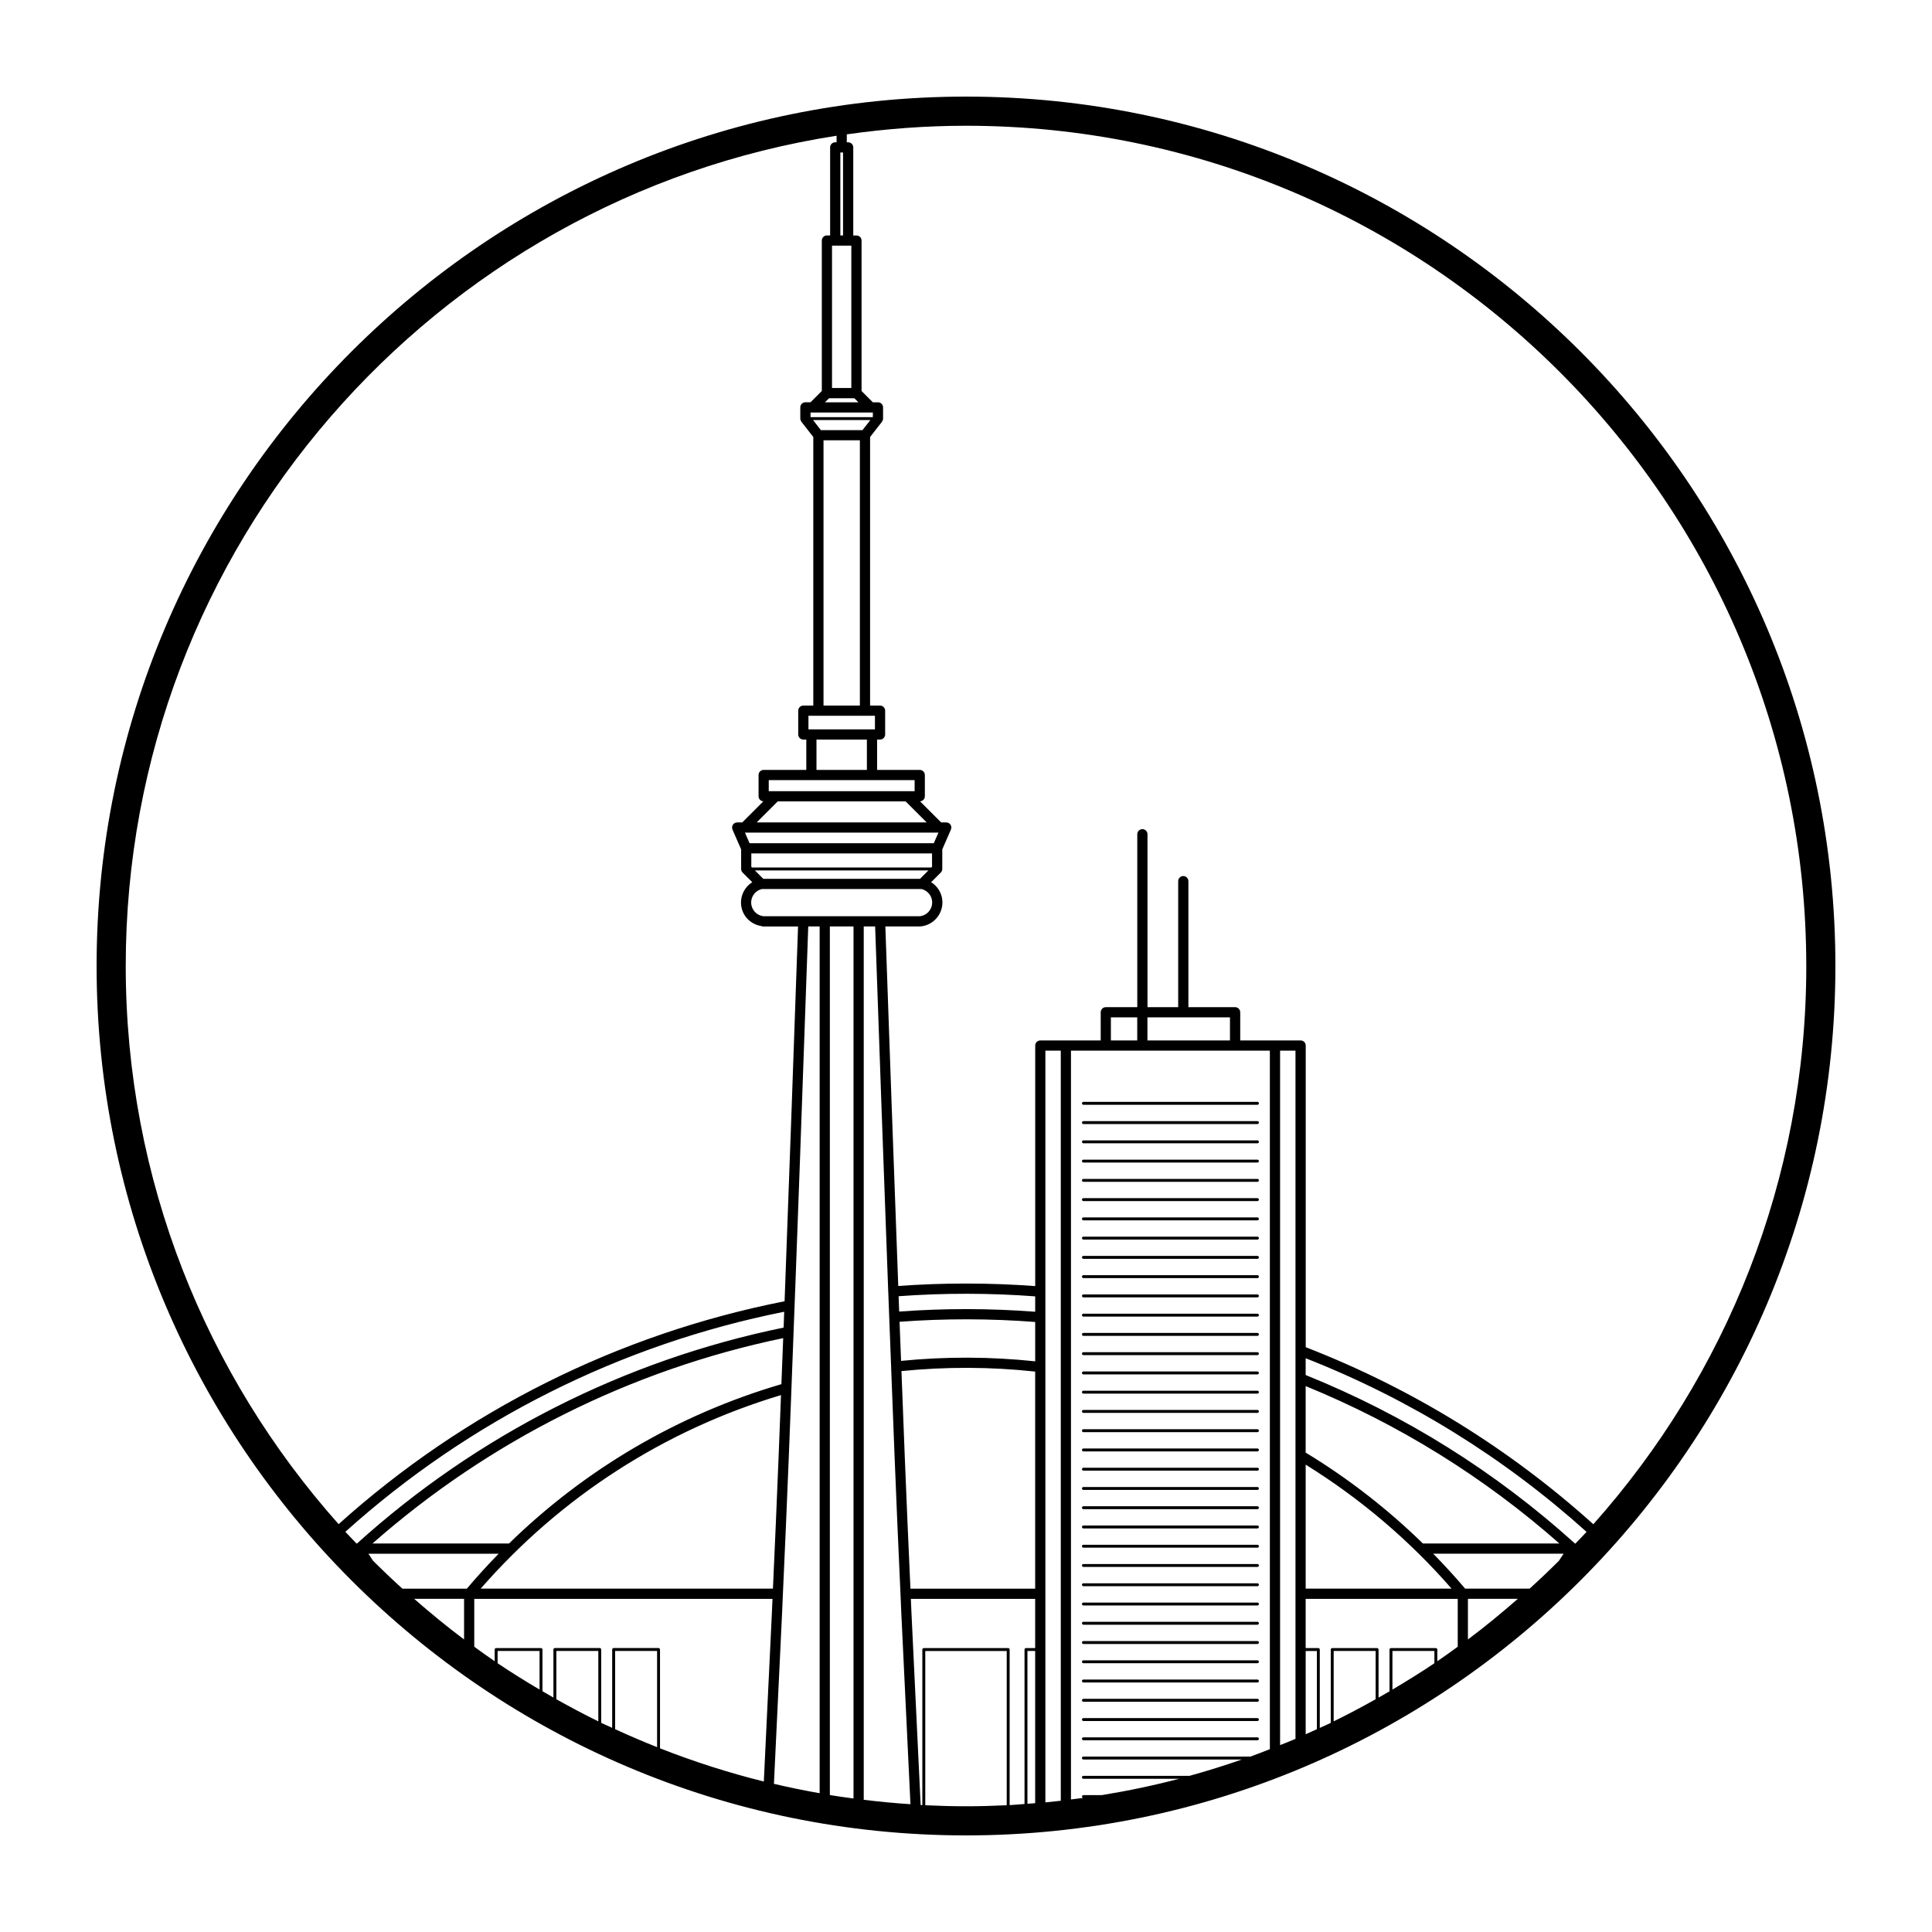 <?xml version="1.0" standalone="no"?><!DOCTYPE svg PUBLIC "-//W3C//DTD SVG 1.1//EN" "http://www.w3.org/Graphics/SVG/1.1/DTD/svg11.dtd"><svg viewBox="0 0 100 100" version="1.1" xmlns="http://www.w3.org/2000/svg" xmlns:xlink="http://www.w3.org/1999/xlink" xml:space="preserve" style="fill-rule:evenodd;clip-rule:evenodd;stroke-linejoin:round;stroke-miterlimit:1.414;" width="100%" height="100%"><path d="M56.003,57.108c0,-0.042 0.034,-0.076 0.076,-0.076l9.006,0c0.042,0 0.076,0.034 0.076,0.076c0,0.042 -0.034,0.075 -0.076,0.075l-9.006,0c-0.042,0.001 -0.076,-0.033 -0.076,-0.075ZM56.078,58.18l9.006,0c0.042,0 0.076,-0.034 0.076,-0.075c0,-0.041 -0.034,-0.075 -0.076,-0.075l-9.006,0c-0.042,0 -0.076,0.034 -0.076,0.075c0,0.041 0.035,0.075 0.076,0.075ZM56.078,59.177l9.006,0c0.042,0 0.076,-0.034 0.076,-0.075c0,-0.042 -0.034,-0.076 -0.076,-0.076l-9.006,0c-0.042,0 -0.076,0.034 -0.076,0.076c0.001,0.041 0.035,0.075 0.076,0.075ZM56.078,60.174l9.006,0c0.042,0 0.076,-0.034 0.076,-0.075c0,-0.042 -0.034,-0.076 -0.076,-0.076l-9.006,0c-0.042,0 -0.076,0.034 -0.076,0.076c0.001,0.041 0.035,0.075 0.076,0.075ZM56.078,61.171l9.006,0c0.042,0 0.076,-0.034 0.076,-0.076c0,-0.042 -0.034,-0.075 -0.076,-0.075l-9.006,0c-0.042,0 -0.076,0.034 -0.076,0.075c0.001,0.042 0.035,0.076 0.076,0.076ZM56.078,62.167l9.006,0c0.042,0 0.076,-0.034 0.076,-0.075c0,-0.042 -0.034,-0.076 -0.076,-0.076l-9.006,0c-0.042,0 -0.076,0.034 -0.076,0.076c0.001,0.041 0.035,0.075 0.076,0.075ZM56.078,63.164l9.006,0c0.042,0 0.076,-0.034 0.076,-0.075c0,-0.042 -0.034,-0.076 -0.076,-0.076l-9.006,0c-0.042,0 -0.076,0.034 -0.076,0.076c0.001,0.041 0.035,0.075 0.076,0.075ZM56.078,64.161l9.006,0c0.042,0 0.076,-0.034 0.076,-0.076c0,-0.042 -0.034,-0.075 -0.076,-0.075l-9.006,0c-0.042,0 -0.076,0.034 -0.076,0.075c0.001,0.042 0.035,0.076 0.076,0.076ZM56.078,65.157l9.006,0c0.042,0 0.076,-0.034 0.076,-0.076c0,-0.042 -0.034,-0.075 -0.076,-0.075l-9.006,0c-0.042,0 -0.076,0.034 -0.076,0.075c0.001,0.042 0.035,0.076 0.076,0.076ZM56.078,66.154l9.006,0c0.042,0 0.076,-0.034 0.076,-0.075c0,-0.042 -0.034,-0.076 -0.076,-0.076l-9.006,0c-0.042,0 -0.076,0.034 -0.076,0.076c0.001,0.041 0.035,0.075 0.076,0.075ZM56.078,67.151l9.006,0c0.042,0 0.076,-0.034 0.076,-0.075c0,-0.042 -0.034,-0.076 -0.076,-0.076l-9.006,0c-0.042,0 -0.076,0.034 -0.076,0.076c0.001,0.041 0.035,0.075 0.076,0.075ZM56.078,68.147l9.006,0c0.042,0 0.076,-0.034 0.076,-0.075c0,-0.042 -0.034,-0.076 -0.076,-0.076l-9.006,0c-0.042,0 -0.076,0.034 -0.076,0.076c0.001,0.041 0.035,0.075 0.076,0.075ZM56.078,69.144l9.006,0c0.042,0 0.076,-0.034 0.076,-0.076c0,-0.042 -0.034,-0.076 -0.076,-0.076l-9.006,0c-0.042,0 -0.076,0.034 -0.076,0.076c0,0.042 0.035,0.076 0.076,0.076ZM56.078,70.141l9.006,0c0.042,0 0.076,-0.034 0.076,-0.076c0,-0.042 -0.034,-0.075 -0.076,-0.075l-9.006,0c-0.042,0 -0.076,0.034 -0.076,0.075c0.001,0.042 0.035,0.076 0.076,0.076ZM56.078,71.138l9.006,0c0.042,0 0.076,-0.034 0.076,-0.075c0,-0.042 -0.034,-0.076 -0.076,-0.076l-9.006,0c-0.042,0 -0.076,0.034 -0.076,0.076c0.001,0.041 0.035,0.075 0.076,0.075ZM56.078,72.134l9.006,0c0.042,0 0.076,-0.034 0.076,-0.075c0,-0.042 -0.034,-0.076 -0.076,-0.076l-9.006,0c-0.042,0 -0.076,0.034 -0.076,0.076c0.001,0.042 0.035,0.075 0.076,0.075ZM56.078,73.131l9.006,0c0.042,0 0.076,-0.034 0.076,-0.076c0,-0.042 -0.034,-0.076 -0.076,-0.076l-9.006,0c-0.042,0 -0.076,0.034 -0.076,0.076c0,0.042 0.035,0.076 0.076,0.076ZM56.078,74.128l9.006,0c0.042,0 0.076,-0.034 0.076,-0.076c0,-0.042 -0.034,-0.076 -0.076,-0.076l-9.006,0c-0.042,0 -0.076,0.034 -0.076,0.076c0,0.042 0.035,0.076 0.076,0.076ZM56.078,75.124l9.006,0c0.042,0 0.076,-0.034 0.076,-0.076c0,-0.042 -0.034,-0.076 -0.076,-0.076l-9.006,0c-0.042,0 -0.076,0.034 -0.076,0.076c0,0.042 0.035,0.076 0.076,0.076ZM56.078,76.121l9.006,0c0.042,0 0.076,-0.034 0.076,-0.076c0,-0.042 -0.034,-0.075 -0.076,-0.075l-9.006,0c-0.042,0 -0.076,0.034 -0.076,0.075c0.001,0.043 0.035,0.076 0.076,0.076ZM56.078,77.118l9.006,0c0.042,0 0.076,-0.034 0.076,-0.075c0,-0.042 -0.034,-0.076 -0.076,-0.076l-9.006,0c-0.042,0 -0.076,0.034 -0.076,0.076c0.001,0.041 0.035,0.075 0.076,0.075ZM56.078,78.115l9.006,0c0.042,0 0.076,-0.034 0.076,-0.076c0,-0.042 -0.034,-0.076 -0.076,-0.076l-9.006,0c-0.042,0 -0.076,0.034 -0.076,0.076c0,0.042 0.035,0.076 0.076,0.076ZM56.078,79.112l9.006,0c0.042,0 0.076,-0.034 0.076,-0.076c0,-0.042 -0.034,-0.076 -0.076,-0.076l-9.006,0c-0.042,0 -0.076,0.034 -0.076,0.076c0,0.042 0.035,0.076 0.076,0.076ZM56.078,80.108l9.006,0c0.042,0 0.076,-0.034 0.076,-0.076c0,-0.042 -0.034,-0.076 -0.076,-0.076l-9.006,0c-0.042,0 -0.076,0.034 -0.076,0.076c0,0.042 0.035,0.076 0.076,0.076ZM56.078,81.105l9.006,0c0.042,0 0.076,-0.034 0.076,-0.076c0,-0.042 -0.034,-0.075 -0.076,-0.075l-9.006,0c-0.042,0 -0.076,0.034 -0.076,0.075c0.001,0.042 0.035,0.076 0.076,0.076ZM56.078,82.102l9.006,0c0.042,0 0.076,-0.034 0.076,-0.076c0,-0.042 -0.034,-0.075 -0.076,-0.075l-9.006,0c-0.042,0 -0.076,0.034 -0.076,0.075c0.001,0.042 0.035,0.076 0.076,0.076ZM56.078,83.099l9.006,0c0.042,0 0.076,-0.034 0.076,-0.075c0,-0.042 -0.034,-0.076 -0.076,-0.076l-9.006,0c-0.042,0 -0.076,0.034 -0.076,0.076c0.001,0.041 0.035,0.075 0.076,0.075ZM56.078,84.095l9.006,0c0.042,0 0.076,-0.034 0.076,-0.076c0,-0.042 -0.034,-0.076 -0.076,-0.076l-9.006,0c-0.042,0 -0.076,0.034 -0.076,0.076c0,0.042 0.035,0.076 0.076,0.076ZM56.078,85.092l9.006,0c0.042,0 0.076,-0.034 0.076,-0.076c0,-0.042 -0.034,-0.076 -0.076,-0.076l-9.006,0c-0.042,0 -0.076,0.034 -0.076,0.076c0,0.042 0.035,0.076 0.076,0.076ZM56.078,86.089l9.006,0c0.042,0 0.076,-0.034 0.076,-0.076c0,-0.042 -0.034,-0.075 -0.076,-0.075l-9.006,0c-0.042,0 -0.076,0.034 -0.076,0.075c0.001,0.042 0.035,0.076 0.076,0.076ZM56.078,87.085l9.006,0c0.042,0 0.076,-0.034 0.076,-0.076c0,-0.042 -0.034,-0.075 -0.076,-0.075l-9.006,0c-0.042,0 -0.076,0.034 -0.076,0.075c0.001,0.042 0.035,0.076 0.076,0.076ZM56.078,88.082l9.006,0c0.042,0 0.076,-0.034 0.076,-0.075c0,-0.042 -0.034,-0.076 -0.076,-0.076l-9.006,0c-0.042,0 -0.076,0.034 -0.076,0.076c0.001,0.041 0.035,0.075 0.076,0.075ZM56.078,89.079l9.006,0c0.042,0 0.076,-0.034 0.076,-0.075c0,-0.042 -0.034,-0.076 -0.076,-0.076l-9.006,0c-0.042,0 -0.076,0.034 -0.076,0.076c0.001,0.041 0.035,0.075 0.076,0.075ZM56.078,90.076l9.006,0c0.042,0 0.076,-0.034 0.076,-0.076c0,-0.042 -0.034,-0.076 -0.076,-0.076l-9.006,0c-0.042,0 -0.076,0.034 -0.076,0.076c0,0.042 0.035,0.076 0.076,0.076ZM95,50c0,24.813 -20.187,45 -45,45c-24.813,0 -45,-20.187 -45,-45c0,-24.813 20.187,-45 45,-45c24.813,0 45,20.187 45,45ZM6.508,50c0,11.081 4.172,21.202 11.019,28.89c6.517,-5.859 14.475,-9.841 23.083,-11.537c0.246,-6.565 0.475,-13.059 0.697,-19.399l-1.801,0c-0.008,0 -0.016,0 -0.025,-0.001c-0.024,-0.002 -0.044,-0.014 -0.068,-0.018c-0.004,-0.001 -0.008,-0.001 -0.011,-0.003c-0.509,-0.082 -0.917,-0.456 -1.023,-0.967c-0.107,-0.522 0.132,-1.033 0.558,-1.302l-0.499,-0.499c-0.048,-0.048 -0.077,-0.114 -0.077,-0.187l0,-1.013l-0.449,-1.027l0,-0.001c-0.008,-0.017 -0.008,-0.037 -0.012,-0.056c-0.003,-0.016 -0.009,-0.031 -0.01,-0.047c0,-0.001 0,-0.001 0,-0.002c0,-0.012 0.005,-0.022 0.007,-0.034c0.003,-0.022 0.005,-0.045 0.013,-0.065c0.007,-0.017 0.019,-0.03 0.029,-0.045c0.009,-0.013 0.015,-0.028 0.027,-0.04c0.017,-0.018 0.039,-0.03 0.06,-0.042c0.008,-0.005 0.014,-0.012 0.023,-0.016l0.001,0c0.018,-0.008 0.039,-0.009 0.059,-0.013c0.015,-0.003 0.029,-0.009 0.043,-0.009l0.269,0l1.09,-1.09c-0.138,-0.009 -0.248,-0.121 -0.248,-0.261l0,-1.102c0,-0.146 0.118,-0.264 0.264,-0.264l2.207,0l0,-1.57l-0.154,0c-0.146,0 -0.264,-0.118 -0.264,-0.264l0,-1.231c0,-0.146 0.118,-0.264 0.264,-0.264l0.516,0l0,-13.903l-0.617,-0.789c-0.003,-0.004 -0.001,-0.009 -0.004,-0.013c-0.031,-0.043 -0.052,-0.093 -0.052,-0.15l0,-0.58c0,-0.146 0.118,-0.264 0.264,-0.264l0.265,0l0.585,-0.585l0,-7.786c0,-0.146 0.118,-0.264 0.264,-0.264l0.166,0l0,-4.558c0,-0.146 0.118,-0.264 0.264,-0.264l0.07,0l0,-0.339c-20.812,3.231 -36.793,21.27 -36.793,42.974ZM48.246,46.645c-0.029,-0.31 -0.252,-0.56 -0.554,-0.629l-8.252,0c-0.379,0.086 -0.623,0.459 -0.544,0.841c0.064,0.309 0.317,0.536 0.631,0.568l8.077,0c0.391,-0.039 0.679,-0.388 0.642,-0.78ZM54.109,54.382l0,38.91c0.266,-0.025 0.532,-0.055 0.797,-0.085l0,-38.825l-0.797,0ZM57.499,53.854l1.364,0l0,-1.195l-1.364,0l0,1.195ZM59.391,52.659l0,1.195l4.272,0l0,-1.195l-4.272,0ZM55.433,54.382l0,38.758c0.21,-0.026 0.421,-0.051 0.63,-0.08c-0.034,-0.008 -0.061,-0.034 -0.061,-0.069c0,-0.042 0.034,-0.076 0.076,-0.076l0.953,0c1.356,-0.221 2.693,-0.502 4.004,-0.846l-4.958,0c-0.042,0 -0.076,-0.034 -0.076,-0.076c0,-0.042 0.034,-0.075 0.076,-0.075l5.488,0c0.916,-0.253 1.82,-0.535 2.711,-0.846l-8.199,0c-0.042,0 -0.076,-0.034 -0.076,-0.076c0,-0.042 0.034,-0.075 0.076,-0.075l8.645,0c0.338,-0.122 0.671,-0.255 1.006,-0.385l0,-36.154l-10.295,0ZM74.244,85.454l-2.172,0l0,1.998c0.737,-0.436 1.464,-0.886 2.172,-1.363l0,-0.635ZM74.395,85.379l0,0.607c0.358,-0.243 0.707,-0.499 1.057,-0.752l0,-2.477l-7.871,0l0,2.547l0.655,0c0.042,0 0.076,0.034 0.076,0.076l0,4.056c0.188,-0.088 0.381,-0.169 0.568,-0.259l0,-3.796c0,-0.042 0.034,-0.076 0.075,-0.076l2.323,0c0.042,0 0.076,0.034 0.076,0.076l0,2.487c0.19,-0.108 0.379,-0.216 0.567,-0.326l0,-2.161c0,-0.042 0.034,-0.076 0.076,-0.076l2.323,0c0.041,-0.002 0.075,0.032 0.075,0.074ZM71.203,85.454l-2.172,0l0,3.643c0.737,-0.36 1.459,-0.745 2.172,-1.145l0,-2.498ZM67.582,82.228l7.552,0c-2.187,-2.508 -4.723,-4.663 -7.552,-6.418l0,6.418ZM79.172,82.228c0.518,-0.469 1.024,-0.95 1.519,-1.444l0.24,-0.364l-6.747,0c0.571,0.582 1.122,1.184 1.652,1.808l3.336,0ZM80.715,79.892c-3.903,-3.439 -8.315,-6.179 -13.134,-8.148l0,3.442c2.204,1.337 4.233,2.915 6.069,4.705l7.065,0l0,0.001ZM67.582,89.765c0.194,-0.086 0.387,-0.174 0.58,-0.262l0,-4.048l-0.58,0l0,4.31ZM75.98,84.858c0.89,-0.665 1.746,-1.372 2.582,-2.102l-2.582,0l0,2.102ZM82.12,79.29c-4.285,-3.855 -9.169,-6.878 -14.539,-8.988l0,0.869c5.139,2.073 9.827,5.005 13.939,8.721l0.025,0c0.192,-0.201 0.388,-0.397 0.575,-0.602ZM67.054,54.382l-0.797,0l0,35.945c0.266,-0.108 0.534,-0.21 0.797,-0.323l0,-35.622ZM52.259,85.379l0,8.054c0.258,-0.013 0.513,-0.041 0.77,-0.059l0,-7.995c0,-0.042 0.034,-0.076 0.075,-0.076l0.476,0l0,-2.547l-6.434,0c0.011,0.231 0.019,0.463 0.03,0.695l0.477,9.976c0.029,0.002 0.057,0.005 0.087,0.007l0,-8.054c0,-0.042 0.034,-0.076 0.076,-0.076l4.367,0c0.042,-0.001 0.076,0.033 0.076,0.075ZM53.581,68.425c-2.331,-0.18 -4.689,-0.183 -7.02,-0.01c0.025,0.673 0.053,1.35 0.078,2.024c2.305,-0.229 4.636,-0.222 6.942,0.023l0,-2.037l0,0ZM46.659,70.967c0.055,1.437 0.11,2.872 0.167,4.314c0.092,2.316 0.192,4.632 0.298,6.947l6.456,0l0,-11.236c-2.298,-0.248 -4.623,-0.256 -6.921,-0.025ZM53.18,93.363c0.134,-0.01 0.267,-0.02 0.4,-0.031l0,-7.878l-0.4,0l0,7.909ZM53.581,67.099c-2.348,-0.176 -4.722,-0.178 -7.069,-0.007c0.01,0.266 0.019,0.529 0.029,0.794c2.338,-0.172 4.702,-0.169 7.04,0.01l0,-0.797ZM45.974,66.865c0,-0.002 0.001,-0.003 0.001,-0.005c-0.239,-6.397 -0.462,-12.725 -0.678,-18.907l-0.59,0l0,45.204c0.8,0.098 1.605,0.175 2.418,0.228l-0.474,-9.91c-0.015,-0.32 -0.026,-0.64 -0.041,-0.96c-0.001,-0.008 -0.005,-0.016 -0.005,-0.024c0,-0.006 0.003,-0.01 0.003,-0.016c-0.11,-2.391 -0.213,-4.783 -0.308,-7.174c-0.061,-1.519 -0.118,-3.031 -0.176,-4.545c0,-0.002 -0.001,-0.003 -0.001,-0.004c0,-0.003 0.001,-0.006 0.001,-0.009c-0.05,-1.295 -0.099,-2.587 -0.148,-3.877c-0.002,0 -0.002,0 -0.002,-0.001ZM34.011,85.454l-2.172,0l0,4.048c0.714,0.33 1.438,0.639 2.172,0.93l0,-4.978ZM34.162,85.379l0,5.114c1.74,0.683 3.532,1.261 5.373,1.718l0.419,-8.758c0.011,-0.232 0.019,-0.464 0.03,-0.696l-15.436,0l0,2.477c0.35,0.254 0.699,0.509 1.057,0.752l0,-0.607c0,-0.042 0.034,-0.076 0.075,-0.076l2.323,0c0.042,0 0.075,0.034 0.075,0.076l0,2.16c0.188,0.11 0.377,0.219 0.567,0.326l0,-2.487c0,-0.042 0.034,-0.076 0.075,-0.076l2.323,0c0.042,0 0.075,0.034 0.075,0.076l0,3.796c0.187,0.09 0.379,0.172 0.568,0.259l0,-4.056c0,-0.042 0.034,-0.076 0.075,-0.076l2.323,0c0.044,0.002 0.078,0.036 0.078,0.078ZM30.969,85.454l-2.172,0l0,2.498c0.713,0.4 1.435,0.785 2.172,1.145l0,-3.643ZM27.928,85.454l-2.172,0l0,0.635c0.708,0.477 1.435,0.927 2.172,1.363l0,-1.998ZM40.424,72.21c-6.046,1.812 -11.397,5.266 -15.544,10.018l15.127,0c0.106,-2.316 0.206,-4.631 0.298,-6.947c0.041,-1.027 0.079,-2.047 0.119,-3.071ZM40.538,69.261c-7.888,1.64 -15.215,5.307 -21.259,10.631l7.067,0c3.948,-3.855 8.762,-6.68 14.099,-8.248c0.031,-0.795 0.063,-1.591 0.093,-2.383ZM19.309,80.784c0.495,0.493 1.001,0.975 1.519,1.444l3.336,0c0.529,-0.624 1.078,-1.227 1.647,-1.808l-6.743,0l0.241,0.364ZM40.59,67.896c-8.469,1.691 -16.298,5.62 -22.714,11.39c0.188,0.206 0.386,0.403 0.578,0.606l0.025,0c6.229,-5.63 13.858,-9.49 22.081,-11.176c0.009,-0.273 0.02,-0.546 0.03,-0.82ZM21.438,82.756c0.836,0.73 1.692,1.436 2.582,2.102l0,-2.102l-2.582,0ZM40.058,92.331c0.781,0.183 1.57,0.345 2.367,0.486l0,-44.864l-0.59,0c-0.273,7.789 -0.556,15.809 -0.87,23.91c0,0.004 0,0.008 0,0.012c-0.044,1.143 -0.087,2.282 -0.133,3.427c-0.095,2.391 -0.198,4.783 -0.308,7.174c0,0.005 0.003,0.01 0.003,0.016c0,0.008 -0.004,0.016 -0.005,0.024c-0.015,0.32 -0.026,0.64 -0.041,0.96l-0.423,8.855ZM42.953,92.912c0.406,0.066 0.815,0.123 1.225,0.178l0,-45.137l-1.225,0l0,44.959ZM48.057,45.052l-8.984,0l0.436,0.436l8.112,0l0.436,-0.436ZM38.557,43.095l0.24,0.55l9.536,0l0.24,-0.55l-10.016,0ZM48.242,44.173l-9.354,0l0,0.694l0.034,0.034l9.286,0l0.034,-0.034l0,-0.694ZM47.964,42.567l-1.087,-1.086l-6.623,0l-1.087,1.086l8.797,0ZM47.341,40.379l-7.551,0l0,0.574l7.551,0l0,-0.574ZM44.87,39.851l0,-1.571l-2.609,0l0,1.571l2.609,0ZM45.287,37.048l-3.442,0l0,0.703l3.442,0l0,-0.703ZM44.507,36.52l0,-13.73l-1.882,0l0,13.73l1.882,0ZM45.049,21.742l-2.967,0l0.407,0.521l2.153,0l0.407,-0.521ZM41.952,21.351l0,0.224l0.012,0.016l3.203,0l0.012,-0.015l0,-0.225l-3.227,0l0,0ZM43.065,12.716l0,7.367l1,0l0,-7.367l-1,0l0,0ZM44.432,20.823l-0.211,-0.211l-1.31,0l-0.211,0.211l1.732,0ZM43.636,12.188l0,-4.295l-0.14,0l0,4.295l0.14,0ZM50,93.492c0.707,0 1.409,-0.02 2.108,-0.053l0,-7.984l-4.216,0l0,7.984c0.699,0.033 1.401,0.053 2.108,0.053ZM93.492,50c0,-23.981 -19.51,-43.491 -43.491,-43.491c-2.095,0 -4.154,0.158 -6.171,0.445l0,0.411l0.07,0c0.146,0 0.264,0.118 0.264,0.264l0,4.559l0.166,0c0.146,0 0.264,0.118 0.264,0.264l0,7.786l0.585,0.585l0.264,0c0.146,0 0.264,0.118 0.264,0.264l0,0.58c0,0.057 -0.022,0.107 -0.052,0.15c-0.003,0.004 -0.001,0.009 -0.003,0.013l-0.617,0.789l0,13.901l0.516,0c0.146,0 0.264,0.118 0.264,0.264l0,1.231c0,0.146 -0.118,0.264 -0.264,0.264l-0.152,0l0,1.571l2.207,0c0.146,0 0.264,0.118 0.264,0.264l0,1.102c0,0.14 -0.11,0.252 -0.248,0.261l1.09,1.09l0.269,0c0.014,0 0.027,0.006 0.04,0.008c0.021,0.004 0.043,0.005 0.062,0.013l0.001,0c0.009,0.004 0.015,0.011 0.023,0.016c0.022,0.012 0.043,0.025 0.06,0.042c0.011,0.012 0.018,0.026 0.027,0.04c0.01,0.015 0.022,0.028 0.029,0.045c0.008,0.021 0.01,0.043 0.013,0.065c0.002,0.012 0.007,0.022 0.007,0.034c0,0.001 0,0.001 0,0.002c0,0.016 -0.007,0.031 -0.01,0.047c-0.004,0.019 -0.005,0.038 -0.012,0.055l0,0.001l-0.449,1.027l0,1.013c0,0.073 -0.03,0.139 -0.077,0.187l-0.5,0.5c0.321,0.201 0.542,0.537 0.579,0.932c0.064,0.683 -0.44,1.292 -1.123,1.356c-0.008,0.001 -0.016,0.001 -0.025,0.001l-1.801,0c0.213,6.086 0.433,12.316 0.668,18.611c2.354,-0.17 4.735,-0.168 7.089,0.006l0,-12.45c0,-0.146 0.118,-0.264 0.264,-0.264l3.126,0l0,-1.459c0,-0.146 0.118,-0.264 0.264,-0.264l1.629,0l0,-8.951c0,-0.146 0.118,-0.264 0.264,-0.264c0.146,0 0.264,0.118 0.264,0.264l0,8.951l1.589,0l0,-6.523c0,-0.146 0.118,-0.264 0.264,-0.264c0.146,0 0.264,0.118 0.264,0.264l0,6.523l2.419,0c0.146,0 0.264,0.118 0.264,0.264l0,1.459l3.126,0c0.146,0 0.264,0.118 0.264,0.264l0,15.613c5.504,2.136 10.504,5.221 14.887,9.163c6.848,-7.689 11.022,-17.811 11.022,-28.894Z"/></svg>